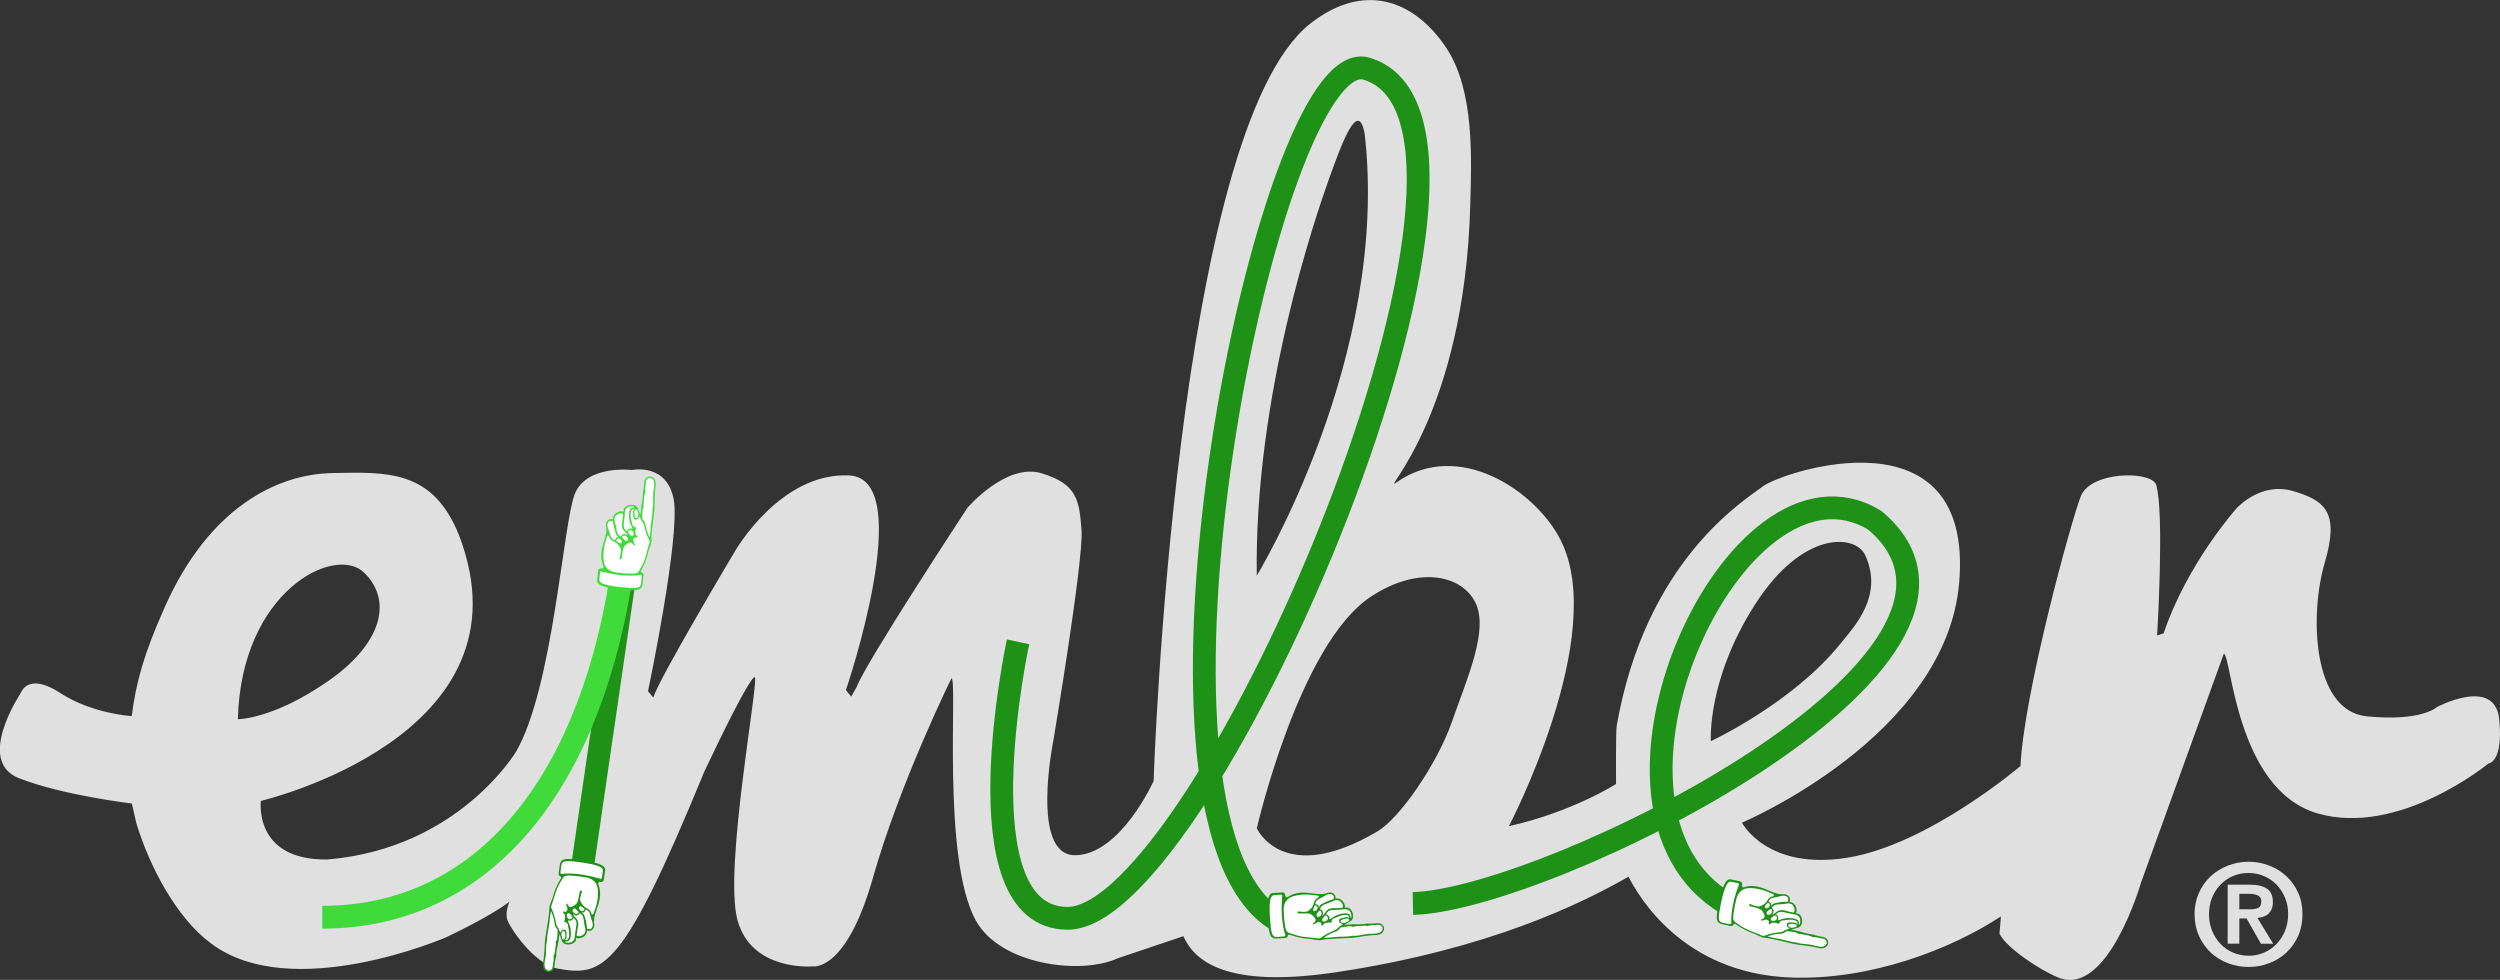 <?xml version="1.0" encoding="UTF-8"?>
<svg id="Layer_2" data-name="Layer 2" xmlns="http://www.w3.org/2000/svg" viewBox="0 0 548.13 214.84">
  <rect x="0" y="0" width="548.13" height="214.84" fill="#333333" stroke="none"/>
  <defs>
    <style>
      .cls-1 {
        stroke: #1e9117;
      }

      .cls-1, .cls-2 {
        fill: none;
        stroke-miterlimit: 10;
        stroke-width: 5px;
      }

      .cls-2 {
        stroke: #40db3b;
      }

      .cls-3 {
        fill: #40db3b;
      }

      .cls-3, .cls-4, .cls-5, .cls-6 {
        stroke-width: 0px;
      }

      .cls-4 {
        fill: #1e9117;
      }

      .cls-5 {
        fill: #e0e0e0;
      }

      .cls-6 {
        fill: #fff;
      }
    </style>
  </defs>
  <g id="Layer_5" data-name="Layer 5">
    <g>
      <g>
        <path class="cls-5" d="m29.88,180.44c2.9,9.59,8.81,20.75,16.27,26.32,17.68,13.48,51.62-1.24,51.62-1.24,0,0,9.77-4.56,13.91-7.82,0,0-.88,2.06-.53,3.7.35,1.63,5.86,10,11.15,10.97,10.14,1.88,14.38-.03,32.07-43.08,10.38-22,11.09-20.81,11.09-20.81,1.17-.25-6.84,41.86-3.78,53.21,3.07,11.37,16.5,10.19,16.5,10.19,0,0,7.31,1.41,13.21-19.41,5.89-20.81,17.22-43.76,17.22-43.76,1.4,0-2.21,39.35,5.32,53.08,5.41,9.84,23.14,12.01,31.12,8.32l14.41-4.85c2.38,5.36,9.28,11.56,33.64,7.88,33.45-5.05,53.64-15.04,63.95-20.92,2.23,4.33,11.94,21.19,35.51,22.1,17.43.67,35.19-6.18,46.15-13.4l-.32,3.8c1.52,3.06,8.59,7.82,12.87,9.6,10.87,4.49,18.16-20.79,18.16-20.79l18.15-50.19c1.66,0,2.59,29.78,20.53,34.99,17.91,5.21,37.51-10.94,37.51-10.94,0,0,3.29-.21,2.35-9.68-.95-9.47-13.65-2.69-13.65-2.69,0,0-3.33,3.23-15.37,2.04-12.03-1.19-12.56-22.43-9.25-33.62,3.31-11.19.09-13.71-7-15.79-7.06-2.06-12.28,3.76-12.28,3.76,0,0-10.85,12.07-16.03,27.45l-1.43.47s1.66-26.98-.23-33.13c-1.41-3.07-14.38-2.83-16.5,2.6-2.13,5.45-12.5,43.29-13.22,59.15,0,0-20.28,17.28-37.95,20.1-17.69,2.85-23.12-7.68-23.12-7.68,0,0,44.79-18.89,47.63-52.64,3.24-38.46-38.79-24.29-42.99-21.13-4.07,3.07-25.78,16.2-32.11,52.58-.21,1.22-.14,12.71-.14,12.71,0,0-9.53,6.13-23.49,9.25,0,0,21.9-41.76,11.37-62.68-5.44-10.82-22.45-22.33-36.07-12.65-3.62,2.57,14.98-14.47,16.23-60.89.27-10.01.98-25.09-5.28-34.46-7.09-10.61-18.13-14.44-29.79-5.29-29.68,23.27-34.36,166.09-34.36,166.09,0,0-7.32,16.21-17.23,16.25-9.91.04-4.72-25.32-4.72-25.32,0,0,6.6-39.26,6.15-45.89-.49-6.62-.95-10.16-8.74-12.53-7.78-2.37-16.28,7.57-16.28,7.57,0,0-22.39,34.06-24.27,39.26l-1.2,2.14-1.17-1.43s15.79-46.36.71-47.07c-15.09-.72-25,16.56-25,16.56,0,0-17.22,28.87-17.93,32.17l-1.17-1.42s7.06-33.58,5.66-41.88c-1.43-8.28-9.2-6.62-9.2-6.62,0,0-9.9-1.19-12.5,5.21-2.59,6.39-4.73,42.34-12.87,56.51,0,0-12.6,21.28-41.38,23.67-16.26.25-14.6-12.84-14.6-12.84,0,0,60.57-14.15,43.38-58.43-5.78-14.25-15.79-13.68-27.81-13.45-12.04.25-26.95,7.6-36.62,29.36-4.63,10.37-6.3,16.49-7.26,23.92,0,0-8.63-.46-15.72-5.09-7.09-4.63-8.58,0-8.58,0,0,0-10.08,14.94-.42,18.71,9.68,3.79,24.76,5.55,24.76,5.55,0,.01,0,.02,0,.03m50.89-50.67c6.35,6.15,4,15.63-8.02,23.91-12.01,8.3-19.64,8.25-19.64,8.25.72-28.15,21.31-38.33,27.66-32.16Zm211.58-86.31c3-8.41,6.39-17.41,7.81-9.96,5.66,48.96-23.65,96.97-23.65,96.97-.58-39.52,12.84-78.6,15.84-87.01Zm10.58,143.08c-20.66,12.21-26.41-.69-26.41-.69,0,0,9.24-40.39,24.98-50.77,10.53-6.95,20-4.71,22.94,1.27,2.95,5.98-1.68,16.26-5.15,26.17-3.22,9.18-11.34,21.06-16.36,24.03Zm82.76-49.66c10.51-16.5,22.1-15.48,24.2-10.96,4.15,8.94-2.4,15.71-5.34,19.37-10.52,13.11-28.48,21.45-28.48,21.45,0,0-.9-13.36,9.62-29.86Z"/>
        <path class="cls-5" d="m490.98,199.37v-3.4h2.15c.3,0,.59.04.91.07.31.04.61.12.87.23.27.11.47.27.63.47.17.21.25.48.25.83,0,.78-.23,1.3-.7,1.5-.58.22-1.2.32-1.82.29h-2.27Zm-2.56-5.39v12.92h2.56v-5.52h1.59l3.14,5.53h2.69l-3.45-5.65c.45-.05.9-.14,1.33-.29.41-.14.77-.34,1.06-.61.31-.27.54-.61.72-1.04.2-.48.29-1.01.27-1.53,0-1.4-.44-2.39-1.31-2.95-.87-.58-2.13-.87-3.75-.87h-4.85Zm-4.09,6.47c0-1.32.22-2.53.67-3.64.45-1.09,1.06-2.05,1.84-2.84.79-.83,1.75-1.48,2.81-1.92,1.06-.44,2.19-.66,3.34-.65,1.14,0,2.28.21,3.33.65,1.05.44,2.01,1.09,2.81,1.91,1.67,1.74,2.59,4.07,2.55,6.48,0,1.32-.23,2.53-.68,3.65-.44,1.07-1.07,2.04-1.87,2.88-.79.83-1.75,1.48-2.8,1.92-1.06.44-2.19.67-3.33.65-1.21,0-2.33-.23-3.4-.68-1.03-.44-1.97-1.08-2.74-1.9-.79-.83-1.42-1.81-1.85-2.88-.46-1.16-.69-2.4-.68-3.65h0Zm-3.16,0c0,1.77.33,3.36.97,4.78.66,1.43,1.52,2.65,2.6,3.66,1.09,1,2.35,1.77,3.78,2.31,1.43.54,2.92.81,4.47.81s3.06-.27,4.49-.81c1.43-.53,2.68-1.3,3.78-2.31,1.09-1.01,1.95-2.22,2.6-3.65.64-1.42.96-3,.96-4.78s-.31-3.34-.96-4.75c-.61-1.37-1.49-2.6-2.59-3.62-1.1-1.02-2.39-1.81-3.79-2.33-1.43-.55-2.92-.82-4.49-.82-3.04-.01-5.98,1.11-8.25,3.14-1.15,1.07-2.06,2.36-2.68,3.81-.61,1.44-.92,3-.9,4.57Z"/>
      </g>
      <g>
        <g>
          <g>
            <line class="cls-1" x1="138.23" y1="117.81" x2="127.64" y2="190.53"/>
            <g>
              <path class="cls-4" d="m126.26,206.09l.09-.49c.46.38,2.38-.07,2.35-1.58.96.34,1.69-.42,1.59-1.41-.09-.86-.1-1.35.37-2.75.59-1.74,1.44-3.72.51-6.02-.08-.2.06-.4.19-.44.25-.07.92.11,1.02-.47l.31-2.16c.11-.77-.93-1.55-4.5-2.06-3.73-.53-5.19-.7-5.43.84-.23,1.51-.28,1.93-.28,1.93-.06.48.25.61.45.71.12.06.14.25.07.37-.11.18-1.22,1.97-1.63,3.6-.39,1.51-.94,2.04-.93,3.09,0,1.25-.69,5.18-.88,6.36-.18,1.15-.08,3.06-.49,5.51-.4,2.34,2.32,2.75,2.51.62.14-1.69.36-1.71.37-2.3.02-1.03.3-2.13.48-2.91.08-.36.03-.77.29-1.8.05.6.21.65.47,1.53.43,1.3,2.85.93,3.08-.17Z"/>
              <path class="cls-6" d="m127.36,191.73c1.49.18,4.02.84,4.24.95.21.11.37-.03.39-.37.01-.23.19-1.39.19-1.39.07-.51-.36-1.2-4.31-1.78-4.1-.57-4.65-.48-4.82.73l-.18,1.5c0,.09.05.17.13.23.21.15.6-.33,4.36.12Z"/>
              <path class="cls-6" d="m127.25,195.29c.08-.06.19-.06.24-.03.24.18,0,.45-.05.68-.05.19-.37,1.21-.18,1.63.19.42.56,1.25,1.57,1.66.19.07.72.48.81,1,.06.37.43.36.5.07.19-.79.56-.99.92-3.49.18-2.01.07-3.93-2.57-4.44-1.45-.25-3.5-.49-4.27-.38-.78.11-.86.72-1.22,1.21-1.28,2.08-1.44,3.58-1.89,4.77-.18.47-.42.81-.08,1.49.73,1.45.81,3.08,1.03,3.51.13.29.21.38.3.44.15.09.13.37.29.63.09.17.13.24.18.42.32-.18.02-.42.69-.64.15-.05.39.07.49.12.23.18.19.73.2.95,0,.17,0,.38.02.58.02.52-.52.6-.34.64.92.23.91-1.05.9-1.47.03-.42-.13-.78-.17-1.21-.11-.2,0-1.15-.67-1.23-.11-.03-.35-.04-.2-.32.11-.21.26-1.28-.02-1.48-.13-.09-.21-.18-.26-.34-.05-.16.06-.24.22-.19.21.06.52.09.63-.22.11-.26.14-.4.05-.61-.08-.22-.27-.64-.23-.82.07-.14.2-.24.31.13.1.32.54.76,1.19.33.95-.65.97-.39,1.46-3.1.02-.13.06-.2.14-.26Z"/>
              <path class="cls-6" d="m126.65,199.75c-.4-.42-.51-.72-1.01-.45-.09.03-.11.15-.08.5.01.18.65.89,1.21.43.09-.11.16-.24-.12-.49Z"/>
              <path class="cls-6" d="m128.16,199.39c.1-.21-.86-.7-.92-.7-.1,0-.21,0-.31.45-.03.2.3.62.74.64.29.01.47-.35.49-.39Z"/>
              <path class="cls-6" d="m125.36,200.81c-.19-.22-.52-.71-.74-.62-.27.11-.42.26-.33.73.06.32.46.95,1.14.43.1-.17.17-.24-.07-.54Z"/>
              <path class="cls-6" d="m128.74,203.62c1.25.5,1.37-.94,1.11-1.57-.41-1.01-.44-1.83-.76-2.2-.18-.21-.68-.55-.74-.29-.06.23-.28.41-.41.52-.06.04-.4-.08-.41,0,0,.06.39.02.7.97.12.41.33,1.29.36,1.6.01.23.09.48.09.88,0,.08.04.09.07.1Z"/>
              <path class="cls-6" d="m126.43,205.05c.09-.99.21-1.37.25-1.61.3-1.19-.08-1.79-.39-2.11-.19-.28-.38-.38-.51-.59-.1-.17-.34-.38.05-.22.19.08.3.26.65.18.22-.09.35-.1.63-.44.02-.04.03-.09.05-.05.08.12.69.33.81,1.38.15,1.4.4,2.04.41,2.33,0,.05-.01.13-.03.19-.08.41-.17.55-.3.67-.12.12-.81.72-1.5.44-.08-.05-.13-.1-.12-.16Z"/>
              <path class="cls-6" d="m123.9,206.54c-.01.1,1.42.47,1.94-.49.26-.47.16-.76.25-1.25.08-.86.24-1.53.29-1.88.07-.51.01-.93-.24-1.24-.13-.16-.32-.5-.43-.31-.11.19-.17.32-.53.45-.47.17-.72-.18-.65.11.07.25.08.27.22.54.54,1.06.83,4.23-.7,3.94-.11,0-.21.08-.15.13Z"/>
              <path class="cls-6" d="m123.07,204.83c-.04.18.06.33.09.45.05.2.08.91.52.65.44-.26.24-1.24.17-1.59-.03-.15-.12-.21-.25-.23-.12-.02-.44.02-.54.72Z"/>
              <path class="cls-6" d="m119.66,209.59c.12-.75-.02-2.56.29-3.45-.04-1.16.46-3.08.5-3.73.08-.55.14-1.81.38-2.64.06.25.61,1.24.76,2.68.04.5.21.91.67,1.37.02.99-.12,2.41-.27,2.46-.07.02-.15.03-.14.21.01.16.06.09.04.38-.18,1.53-.33,2.34-.33,2.34-.07.33-.18.2-.23.32-.04.1.08.04.07.4,0,.19,0,.69-.23,2.04-.15,1.2-2,1.21-1.78-.82.15-1.38.27-1.35.26-1.56Z"/>
            </g>
          </g>
          <g>
            <path class="cls-2" d="m70.66,201.1c33.93,0,57.8-27.03,65.43-73.77"/>
            <g>
              <path class="cls-3" d="m136.76,111.72l-.07.49c-.48-.36-2.38.16-2.29,1.67-.97-.3-1.67.48-1.53,1.47.12.85.15,1.35-.27,2.77-.52,1.76-1.3,3.77-.29,6.03.09.2-.04.4-.17.44-.24.08-.92-.07-1,.51l-.23,2.17c-.08.77.98,1.51,4.58,1.89,3.74.39,5.21.5,5.39-1.04.18-1.52.21-1.94.21-1.94.04-.48-.28-.6-.48-.69-.12-.06-.15-.24-.08-.36.1-.18,1.14-2.01,1.49-3.65.33-1.52.86-2.07.81-3.12-.06-1.25.5-5.2.64-6.39.14-1.16-.04-3.06.28-5.53.31-2.36-2.43-2.66-2.53-.52-.08,1.69-.29,1.72-.28,2.31.02,1.03-.22,2.14-.36,2.92-.06.36,0,.77-.22,1.81-.08-.6-.23-.64-.52-1.51-.48-1.28-2.89-.82-3.08.29Z"/>
              <path class="cls-6" d="m136.2,126.1c-1.5-.12-4.05-.68-4.27-.79-.21-.1-.37.05-.38.38,0,.23-.14,1.4-.14,1.4-.05.51.4,1.19,4.38,1.61,4.12.41,4.66.3,4.79-.91l.12-1.51c0-.09-.06-.17-.14-.22-.22-.14-.58.35-4.36.05Z"/>
              <path class="cls-6" d="m136.17,122.55c-.08.06-.19.07-.24.03-.25-.17-.02-.45.03-.68.04-.19.33-1.22.12-1.64-.21-.41-.61-1.22-1.63-1.6-.19-.06-.74-.45-.85-.97-.08-.37-.44-.34-.5-.05-.16.8-.53,1.01-.79,3.53-.1,2.01.08,3.93,2.74,4.34,1.46.2,3.52.36,4.28.22.77-.14.83-.75,1.17-1.26,1.2-2.13,1.3-3.63,1.7-4.83.16-.47.39-.82.02-1.49-.79-1.42-.93-3.05-1.17-3.46-.14-.29-.22-.37-.32-.42-.15-.09-.14-.36-.31-.62-.09-.16-.14-.24-.19-.41-.31.19,0,.42-.67.67-.14.05-.39-.05-.49-.1-.24-.17-.22-.72-.24-.94-.01-.17-.02-.38-.04-.58-.04-.52.5-.62.32-.66-.93-.2-.87,1.09-.85,1.51-.01.42.16.78.22,1.21.12.19.05,1.15.72,1.21.11.02.35.03.21.32-.11.22-.21,1.29.08,1.48.13.09.22.17.27.33.05.16-.05.24-.22.2-.22-.05-.52-.07-.62.24-.1.27-.12.41-.02.61.09.22.3.63.26.81-.06.14-.19.24-.31-.12-.12-.32-.57-.74-1.2-.28-.92.68-.96.43-1.34,3.15-.02.13-.05.2-.13.26Z"/>
              <path class="cls-6" d="m136.6,118.07c.42.41.54.7,1.02.41.09-.03.1-.16.06-.5-.02-.18-.68-.86-1.22-.39-.08.12-.15.25.14.48Z"/>
              <path class="cls-6" d="m135.11,118.49c-.09.21.88.67.95.66.1-.01.21-.02.29-.46.02-.2-.33-.61-.76-.61-.29,0-.46.37-.48.41Z"/>
              <path class="cls-6" d="m137.85,116.96c.19.22.54.69.77.59.27-.12.41-.28.3-.74-.07-.31-.5-.93-1.16-.38-.1.18-.17.24.09.53Z"/>
              <path class="cls-6" d="m134.37,114.28c-1.27-.45-1.33,1-1.05,1.61.45.99.5,1.81.84,2.17.19.2.7.52.75.26.05-.23.27-.42.39-.53.05-.05.41.07.41-.01,0-.06-.39,0-.74-.95-.14-.41-.38-1.28-.42-1.58-.02-.23-.11-.47-.12-.88,0-.08-.04-.09-.07-.1Z"/>
              <path class="cls-6" d="m136.62,112.76c-.05.99-.15,1.38-.19,1.62-.26,1.2.15,1.79.47,2.09.21.27.39.36.53.57.11.17.36.37-.05.22-.2-.07-.31-.25-.66-.15-.22.1-.35.12-.61.47-.02.04-.03.09-.05.05-.08-.12-.71-.3-.86-1.35-.21-1.39-.47-2.02-.5-2.31,0-.05,0-.13.02-.19.06-.41.15-.56.27-.68.12-.12.78-.75,1.49-.49.08.04.14.09.13.15Z"/>
              <path class="cls-6" d="m139.09,111.17c.01-.1-1.43-.42-1.92.56-.24.48-.13.77-.2,1.26-.05.86-.18,1.54-.21,1.89-.05.51.02.93.29,1.23.13.15.34.49.44.29.1-.2.15-.33.51-.47.47-.19.73.15.65-.13-.08-.25-.09-.26-.24-.54-.58-1.04-.99-4.2.55-3.96.11,0,.2-.09.14-.14Z"/>
              <path class="cls-6" d="m139.99,112.85c.03-.18-.07-.33-.11-.44-.06-.2-.11-.91-.55-.63-.43.27-.19,1.25-.11,1.59.04.14.13.21.26.22.12.01.44-.04.51-.74Z"/>
              <path class="cls-6" d="m143.22,107.97c-.09.76.12,2.55-.16,3.46.09,1.15-.34,3.09-.36,3.75-.06.55-.07,1.81-.28,2.65-.07-.25-.65-1.22-.86-2.65-.06-.5-.24-.91-.72-1.35-.05-.99.03-2.42.17-2.47.07-.03.15-.03.13-.22-.02-.16-.07-.08-.05-.38.12-1.54.24-2.35.24-2.35.06-.34.17-.21.22-.33.04-.1-.08-.04-.08-.4,0-.19-.02-.69.15-2.05.1-1.2,1.95-1.29,1.81.75-.09,1.39-.22,1.36-.2,1.57Z"/>
            </g>
          </g>
        </g>
        <g>
          <path class="cls-1" d="m279.88,201.66c-36.2-21.98-1.96-192.09,19.56-186.65,40.02,11.46-34.91,186.33-65.35,186.33-24,0-10.88-60.62-10.88-60.62"/>
          <g>
            <path class="cls-4" d="m295.33,199h-.5c.28-.52-.55-2.31-2.02-1.97.13-1.01-.75-1.57-1.7-1.27-.82.26-1.3.37-2.77.19-1.83-.22-3.93-.66-6,.72-.18.12-.4.02-.47-.1-.12-.23-.08-.93-.67-.9l-2.18.13c-.78.05-1.33,1.22-1.1,4.83.24,3.75.37,5.22,1.92,5.14,1.53-.08,1.95-.12,1.95-.12.48-.04.54-.37.61-.59.03-.12.22-.19.34-.14.2.07,2.18.79,3.85.87,1.55.07,2.19.5,3.22.28,1.22-.26,5.21-.37,6.4-.43,1.17-.06,3.01-.55,5.5-.64,2.37-.09,2.22-2.83.1-2.58-1.68.2-1.75,0-2.33.1-1.01.19-2.15.14-2.94.13-.36,0-.76.13-1.83.08.58-.17.59-.34,1.4-.77,1.18-.68.33-2.98-.79-2.98Z"/>
            <path class="cls-6" d="m281.06,200.83c-.13-1.49,0-4.1.07-4.35.07-.23-.11-.36-.44-.31-.23.03-1.4.1-1.4.1-.51.03-1.11.6-.87,4.59.28,4.13.47,4.65,1.69,4.57l1.51-.13c.09-.02.15-.08.2-.18.1-.24-.44-.52-.77-4.3Z"/>
            <path class="cls-6" d="m284.56,200.21c-.07-.06-.1-.17-.07-.23.12-.27.44-.09.68-.08.2,0,1.26.12,1.63-.16.37-.27,1.11-.8,1.31-1.87.03-.2.32-.8.82-1,.35-.14.27-.49-.04-.51-.82-.03-1.09-.35-3.61-.19-2,.23-3.87.73-3.83,3.42.05,1.47.23,3.53.49,4.26.27.74.88.7,1.43.94,2.3.83,3.79.68,5.05.88.5.08.88.25,1.47-.23,1.27-1.01,2.85-1.42,3.22-1.73.26-.19.33-.28.37-.38.06-.16.34-.2.56-.41.15-.12.21-.18.37-.26-.24-.28-.42.06-.77-.55-.07-.13-.01-.39.02-.5.13-.27.68-.34.89-.39.17-.04.37-.09.56-.14.51-.13.69.39.7.2.04-.95-1.22-.68-1.63-.58-.41.06-.74.29-1.15.42-.17.15-1.12.23-1.07.91,0,.11.03.35-.28.26-.23-.07-1.31,0-1.45.32-.06.14-.13.24-.28.32-.15.08-.24,0-.23-.18.01-.22-.02-.53-.34-.58-.28-.06-.42-.05-.61.08-.2.12-.57.4-.76.39-.15-.04-.27-.14.06-.32.3-.17.64-.69.08-1.23-.82-.8-.58-.88-3.33-.8-.13,0-.21-.01-.28-.08Z"/>
            <path class="cls-6" d="m289.05,199.9c-.33.48-.6.65-.23,1.08.05.08.17.08.51-.02.18-.05.74-.81.18-1.27-.13-.06-.27-.1-.45.21Z"/>
            <path class="cls-6" d="m288.39,198.5c-.22-.06-.51.98-.49,1.05.03.1.05.2.5.21.2-.01.54-.42.48-.85-.05-.29-.44-.39-.48-.4Z"/>
            <path class="cls-6" d="m290.35,200.95c-.18.23-.59.65-.46.85.16.25.34.36.78.18.3-.12.83-.65.19-1.21-.19-.06-.27-.12-.51.18Z"/>
            <path class="cls-6" d="m292.41,197.07c.24-1.33-1.2-1.15-1.76-.77-.9.61-1.71.8-2,1.19-.17.22-.4.78-.13.79.24.01.46.2.59.3.05.05,0,.41.08.4.05-.02-.06-.39.81-.88.38-.2,1.2-.59,1.49-.67.23-.06.45-.19.85-.27.08-.02.08-.06.08-.09Z"/>
            <path class="cls-6" d="m294.29,199.03c-.99.11-1.39.08-1.63.08-1.23-.05-1.74.45-1.98.81-.24.25-.29.45-.48.62-.15.14-.3.42-.22,0,.04-.21.2-.34.04-.68-.14-.2-.17-.32-.56-.52-.04-.01-.09-.01-.06-.04.11-.1.18-.75,1.19-1.08,1.34-.43,1.92-.8,2.2-.87.05-.01.13-.02.19-.01.42,0,.58.06.71.16.14.1.87.64.73,1.38-.03.09-.07.15-.13.15Z"/>
            <path class="cls-6" d="m296.26,201.21c.1,0,.17-1.49-.87-1.8-.51-.15-.78,0-1.28,0-.86.09-1.55.07-1.9.1-.51.04-.91.17-1.17.49-.13.16-.43.41-.21.49.21.07.35.1.55.43.26.43-.03.75.24.61.23-.12.25-.13.49-.32.93-.75,3.98-1.67,4-.11.02.11.12.18.16.12Z"/>
            <path class="cls-6" d="m294.76,202.37c.18,0,.32-.13.42-.18.19-.09.88-.26.53-.64-.34-.38-1.27.02-1.59.15-.14.07-.19.17-.18.29,0,.12.11.42.82.38Z"/>
            <path class="cls-6" d="m300.1,204.75c-.76.03-2.5.54-3.44.41-1.12.28-3.11.17-3.75.27-.55.03-1.8.23-2.66.16.23-.11,1.09-.84,2.47-1.29.48-.14.85-.39,1.21-.94.97-.22,2.39-.37,2.46-.24.04.06.06.14.24.09.16-.04.07-.08.37-.11,1.54-.13,2.35-.16,2.35-.16.34,0,.24.13.36.16.11.02.02-.09.38-.15.19-.03.67-.13,2.04-.19,1.21-.1,1.59,1.71-.44,1.91-1.38.14-1.38.01-1.58.07Z"/>
          </g>
        </g>
        <g>
          <path class="cls-1" d="m378.72,198.19c-35.68-20.87,1.96-102.74,32.34-84.11,35.82,30.17-72.05,83.32-101.28,84.01"/>
          <g>
            <path class="cls-4" d="m394.23,200.33l-.48-.13c.42-.43.11-2.38-1.41-2.46.41-.93-.29-1.72-1.29-1.69-.86.03-1.35,0-2.72-.57-1.69-.71-3.6-1.71-5.96-.95-.21.07-.39-.09-.42-.22-.05-.25.18-.91-.39-1.05l-2.13-.47c-.76-.17-1.61.81-2.38,4.34-.8,3.68-1.08,5.12.44,5.47,1.49.34,1.91.42,1.91.42.48.09.62-.21.74-.4.07-.11.26-.12.37-.04.17.13,1.88,1.36,3.47,1.89,1.48.49,1.97,1.08,3.02,1.15,1.25.08,5.11,1.07,6.28,1.34,1.14.27,3.05.3,5.46.89,2.31.56,2.91-2.12.8-2.45-1.67-.27-1.68-.48-2.27-.54-1.03-.1-2.1-.46-2.86-.68-.35-.1-.76-.08-1.78-.42.6,0,.66-.16,1.56-.35,1.32-.33,1.14-2.78.05-3.09Z"/>
            <path class="cls-6" d="m379.99,198.18c.28-1.47,1.13-3.94,1.26-4.16.12-.2,0-.37-.34-.41-.23-.03-1.37-.29-1.37-.29-.5-.11-1.23.27-2.09,4.18-.86,4.05-.82,4.6.38,4.86l1.49.28c.09,0,.17-.03.24-.12.17-.2-.28-.62.43-4.34Z"/>
            <path class="cls-6" d="m383.53,198.55c-.05-.08-.05-.2,0-.24.19-.23.45.03.67.11.19.06,1.18.46,1.61.3.43-.16,1.28-.47,1.77-1.44.08-.18.53-.68,1.06-.74.37-.03.39-.4.1-.5-.78-.25-.95-.64-3.42-1.17-1.99-.33-3.92-.35-4.62,2.24-.36,1.43-.74,3.45-.69,4.23.05.79.65.91,1.12,1.3,1.98,1.43,3.46,1.69,4.62,2.23.45.21.78.48,1.48.18,1.5-.62,3.13-.59,3.57-.78.3-.11.39-.18.46-.27.1-.14.38-.1.65-.24.17-.08.25-.12.43-.15-.15-.33-.42-.06-.59-.74-.04-.15.09-.38.16-.48.2-.22.74-.14.96-.13.17,0,.38.02.58.02.52.02.56.56.62.38.3-.9-.98-.99-1.41-1.01-.42-.06-.79.07-1.22.09-.21.1-1.14-.08-1.28.58-.04.1-.07.34-.34.17-.2-.13-1.26-.35-1.48-.08-.1.12-.19.2-.36.23-.16.03-.23-.07-.18-.24.07-.21.12-.51-.17-.65-.26-.13-.39-.17-.61-.09-.23.06-.66.22-.83.17-.13-.08-.22-.21.15-.29.33-.08.8-.49.41-1.16-.57-.99-.32-1-2.98-1.68-.13-.03-.19-.07-.25-.16Z"/>
            <path class="cls-6" d="m387.94,199.47c-.45.37-.76.46-.52.97.02.09.14.12.49.12.18,0,.93-.58.52-1.17-.11-.09-.23-.17-.5.08Z"/>
            <path class="cls-6" d="m387.68,197.95c-.2-.12-.76.8-.76.87,0,.1,0,.21.42.34.2.04.64-.26.69-.69.03-.29-.32-.5-.35-.52Z"/>
            <path class="cls-6" d="m388.9,200.84c-.23.17-.75.46-.67.7.09.28.23.44.7.38.32-.04.98-.39.51-1.11-.17-.11-.22-.19-.54.03Z"/>
            <path class="cls-6" d="m391.95,197.67c.59-1.22-.84-1.43-1.49-1.22-1.03.34-1.86.3-2.25.6-.22.17-.6.64-.34.72.22.08.39.31.48.45.04.06-.11.39-.03.4.06,0,.04-.39,1.02-.63.42-.09,1.31-.24,1.62-.24.24,0,.48-.06.89-.02.08,0,.09-.03.1-.06Z"/>
            <path class="cls-6" d="m393.21,200.08c-.98-.16-1.36-.3-1.59-.37-1.17-.38-1.8-.04-2.13.24-.29.17-.4.35-.63.46-.18.09-.4.32-.21-.07.09-.19.28-.28.23-.64-.08-.23-.08-.36-.4-.65-.04-.02-.08-.04-.05-.05.13-.07.38-.67,1.44-.71,1.4-.05,2.06-.25,2.35-.24.05,0,.12.02.18.04.4.11.54.21.64.34.11.13.66.86.32,1.53-.05.07-.11.12-.17.11Z"/>
            <path class="cls-6" d="m394.51,202.71c.09.02.57-1.38-.35-1.97-.45-.29-.75-.22-1.23-.34-.85-.14-1.51-.35-1.86-.42-.5-.1-.92-.08-1.26.15-.17.12-.53.28-.34.41.19.12.31.19.41.56.13.49-.23.71.06.66.25-.05.27-.05.56-.18,1.1-.47,4.28-.52,3.88.99,0,.11.07.21.12.15Z"/>
            <path class="cls-6" d="m392.75,203.42c.17.05.34-.03.45-.06.21-.04.91-.01.69-.47-.22-.46-1.22-.33-1.57-.29-.15.03-.22.11-.25.23-.03.12-.01.44.68.59Z"/>
            <path class="cls-6" d="m397.24,207.17c-.74-.18-2.55-.16-3.42-.54-1.16-.04-3.03-.68-3.68-.77-.54-.12-1.79-.27-2.6-.58.25-.04,1.28-.51,2.73-.56.5,0,.93-.14,1.42-.57.99.06,2.4.3,2.43.45.02.07.02.15.2.15.16,0,.09-.06.39,0,1.51.29,2.31.49,2.31.49.33.09.19.19.3.25.1.05.04-.08.41-.04.19.02.68.06,2.02.37,1.19.23,1.06,2.08-.95,1.72-1.37-.24-1.33-.36-1.54-.37Z"/>
          </g>
        </g>
      </g>
    </g>
  </g>
</svg>